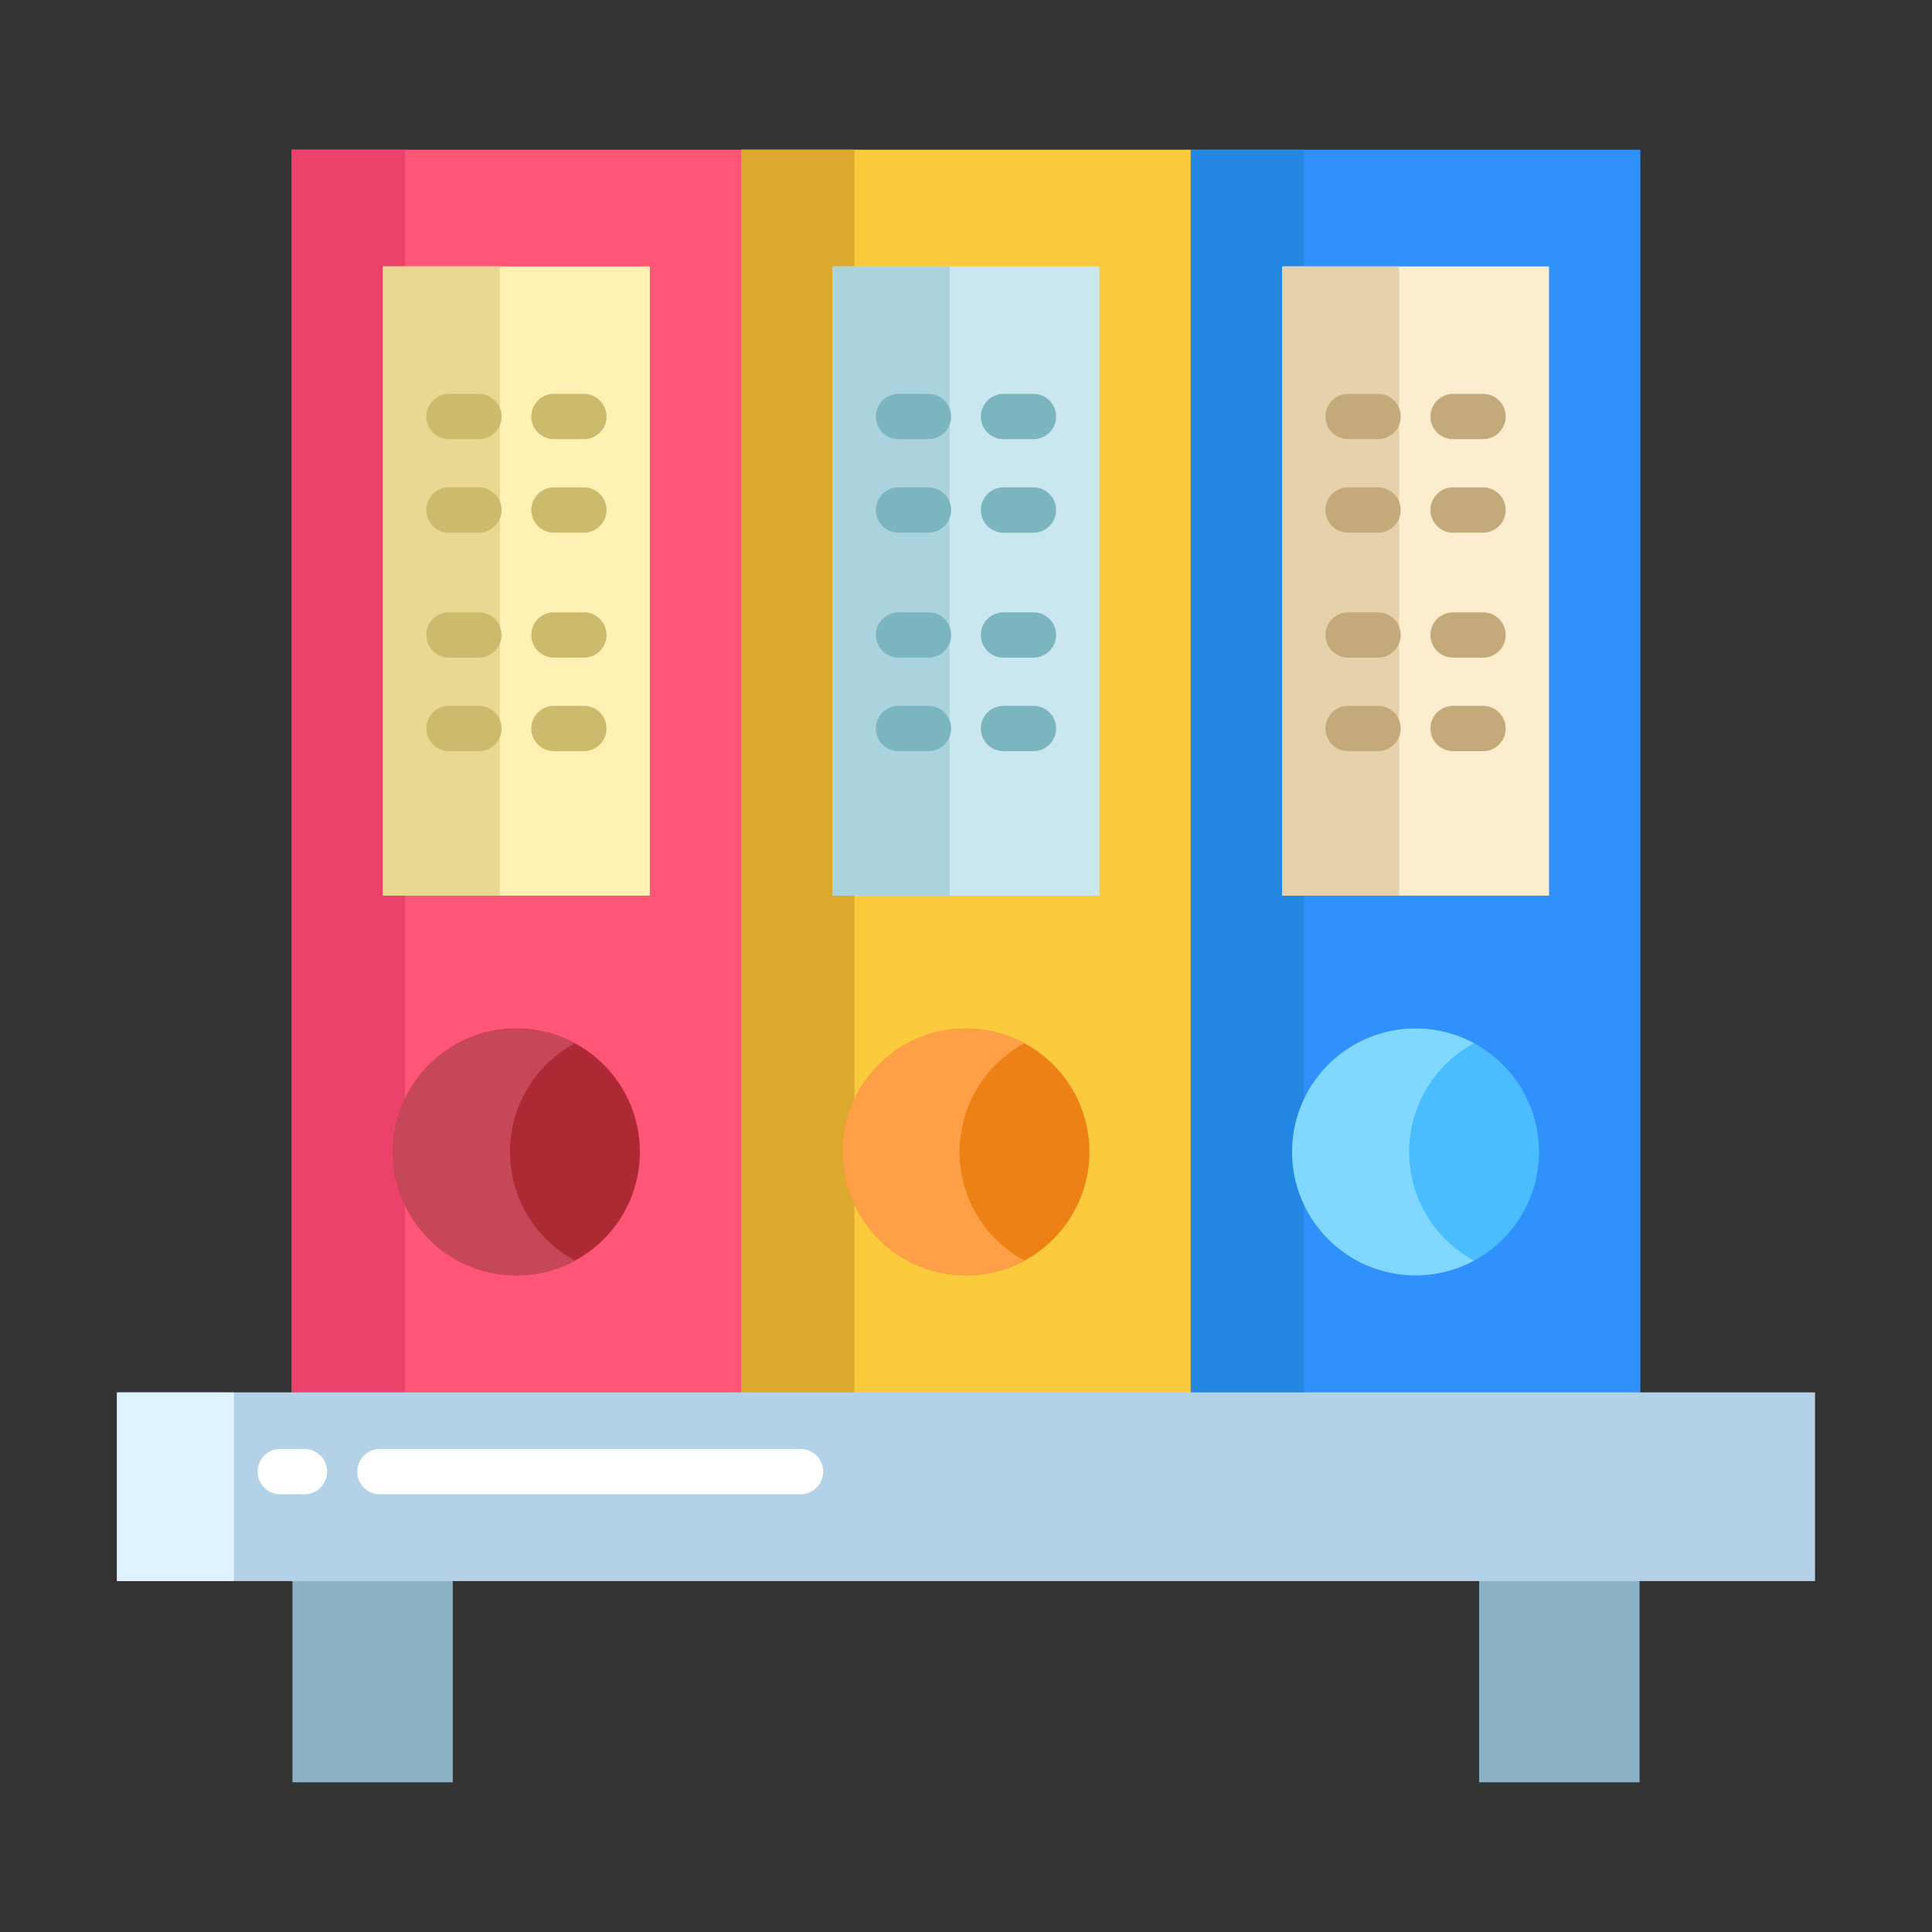 <svg id="Layer_1" height="512" viewBox="0 0 512 512" width="512" xmlns="http://www.w3.org/2000/svg" data-name="Layer 1"><rect x="0" y="0" width="512" height="512" fill="#333333" stroke="none"/><path d="m434.71 39.67v329.44h-119.14v-329.44z" fill="#3090fc"/><path d="m315.57 39.67v329.44h-119.14v-329.44z" fill="#fcca3d"/><path d="m196.43 39.67v329.44h-119.14v-329.44z" fill="#ff5576"/><path d="m77.29 39.67h30v329.44h-30z" fill="#ea426a"/><path d="m196.43 39.67h30v329.44h-30z" fill="#dba92e"/><path d="m315.57 39.67h30v329.44h-30z" fill="#2488e2"/><path d="m392 418.44h42.5v53.89h-42.5z" fill="#8ab1c4"/><path d="m77.5 418.44h42.5v53.89h-42.5z" fill="#8ab1c4"/><path d="m31 369h450v50h-450z" fill="#b3d1e7"/><path d="m339.78 70.61h70.73v166.74h-70.73z" fill="#fbedce"/><path d="m375.14 272.57a32.705 32.705 0 1 1 -32.7 32.7 32.708 32.708 0 0 1 32.7-32.7z" fill="#49bdff"/><path d="m220.64 70.61h70.72v166.74h-70.72z" fill="#cae6ee"/><path d="m256 272.57a32.705 32.705 0 1 1 -32.7 32.7 32.7 32.7 0 0 1 32.7-32.7z" fill="#ed8115"/><path d="m101.49 70.61h70.73v166.74h-70.73z" fill="#fff0b3"/><path d="m136.86 272.57a32.705 32.705 0 1 1 -32.7 32.7 32.7 32.7 0 0 1 32.7-32.7z" fill="#ad2a34"/><path d="m31 369h31v50h-31z" fill="#def2ff"/><path d="m339.78 70.61h31v166.74h-31z" fill="#e5d2ac"/><path d="m373.44 305.27a32.69 32.69 0 0 1 17.2-28.8 32.706 32.706 0 1 0 0 57.6 32.707 32.707 0 0 1 -17.2-28.8z" fill="#80d8ff"/><path d="m220.64 70.61h31v166.74h-31z" fill="#abd3dd"/><path d="m254.3 305.27a32.692 32.692 0 0 1 17.2-28.8 32.706 32.706 0 1 0 0 57.6 32.71 32.71 0 0 1 -17.2-28.8z" fill="#ff9f48"/><path d="m101.49 70.61h31v166.74h-31z" fill="#e8d891"/><path d="m135.16 305.27a32.692 32.692 0 0 1 17.2-28.8 32.706 32.706 0 1 0 0 57.6 32.71 32.71 0 0 1 -17.2-28.8z" fill="#c64757"/><g fill="#ccba6d"><path d="m126.917 116.385h-7.936a6 6 0 0 1 0-12h7.936a6 6 0 0 1 0 12z"/><path d="m154.738 116.385h-7.938a6 6 0 0 1 0-12h7.936a6 6 0 0 1 0 12z"/><path d="m126.917 141.165h-7.936a6 6 0 0 1 0-12h7.936a6 6 0 0 1 0 12z"/><path d="m154.738 141.165h-7.938a6 6 0 0 1 0-12h7.936a6 6 0 0 1 0 12z"/><path d="m126.917 174.279h-7.936a6 6 0 0 1 0-12h7.936a6 6 0 1 1 0 12z"/><path d="m154.738 174.279h-7.938a6 6 0 0 1 0-12h7.936a6 6 0 0 1 0 12z"/><path d="m126.917 199.059h-7.936a6 6 0 1 1 0-12h7.936a6 6 0 0 1 0 12z"/><path d="m154.738 199.059h-7.938a6 6 0 0 1 0-12h7.936a6 6 0 0 1 0 12z"/></g><path d="m246.058 116.385h-7.936a6 6 0 0 1 0-12h7.936a6 6 0 0 1 0 12z" fill="#7bb5bf"/><path d="m273.878 116.385h-7.936a6 6 0 0 1 0-12h7.936a6 6 0 0 1 0 12z" fill="#7bb5bf"/><path d="m246.058 141.165h-7.936a6 6 0 0 1 0-12h7.936a6 6 0 0 1 0 12z" fill="#7bb5bf"/><path d="m273.878 141.165h-7.936a6 6 0 0 1 0-12h7.936a6 6 0 0 1 0 12z" fill="#7bb5bf"/><path d="m246.058 174.279h-7.936a6 6 0 0 1 0-12h7.936a6 6 0 0 1 0 12z" fill="#7bb5bf"/><path d="m273.878 174.279h-7.936a6 6 0 0 1 0-12h7.936a6 6 0 0 1 0 12z" fill="#7bb5bf"/><path d="m246.058 199.059h-7.936a6 6 0 0 1 0-12h7.936a6 6 0 0 1 0 12z" fill="#7bb5bf"/><path d="m273.878 199.059h-7.936a6 6 0 0 1 0-12h7.936a6 6 0 0 1 0 12z" fill="#7bb5bf"/><path d="m365.2 116.385h-7.936a6 6 0 0 1 0-12h7.936a6 6 0 0 1 0 12z" fill="#c4a97a"/><path d="m393.019 116.385h-7.936a6 6 0 0 1 0-12h7.936a6 6 0 0 1 0 12z" fill="#c4a97a"/><path d="m365.2 141.165h-7.936a6 6 0 0 1 0-12h7.936a6 6 0 0 1 0 12z" fill="#c4a97a"/><path d="m393.019 141.165h-7.936a6 6 0 0 1 0-12h7.936a6 6 0 0 1 0 12z" fill="#c4a97a"/><path d="m365.2 174.279h-7.936a6 6 0 1 1 0-12h7.936a6 6 0 0 1 0 12z" fill="#c4a97a"/><path d="m393.019 174.279h-7.936a6 6 0 0 1 0-12h7.936a6 6 0 0 1 0 12z" fill="#c4a97a"/><path d="m365.2 199.059h-7.936a6 6 0 0 1 0-12h7.936a6 6 0 0 1 0 12z" fill="#c4a97a"/><path d="m393.019 199.059h-7.936a6 6 0 0 1 0-12h7.936a6 6 0 0 1 0 12z" fill="#c4a97a"/><path d="m80.682 396h-6.409a6 6 0 0 1 0-12h6.409a6 6 0 1 1 0 12z" fill="#fff"/><path d="m212.151 396h-111.469a6 6 0 0 1 0-12h111.469a6 6 0 1 1 0 12z" fill="#fff"/></svg>